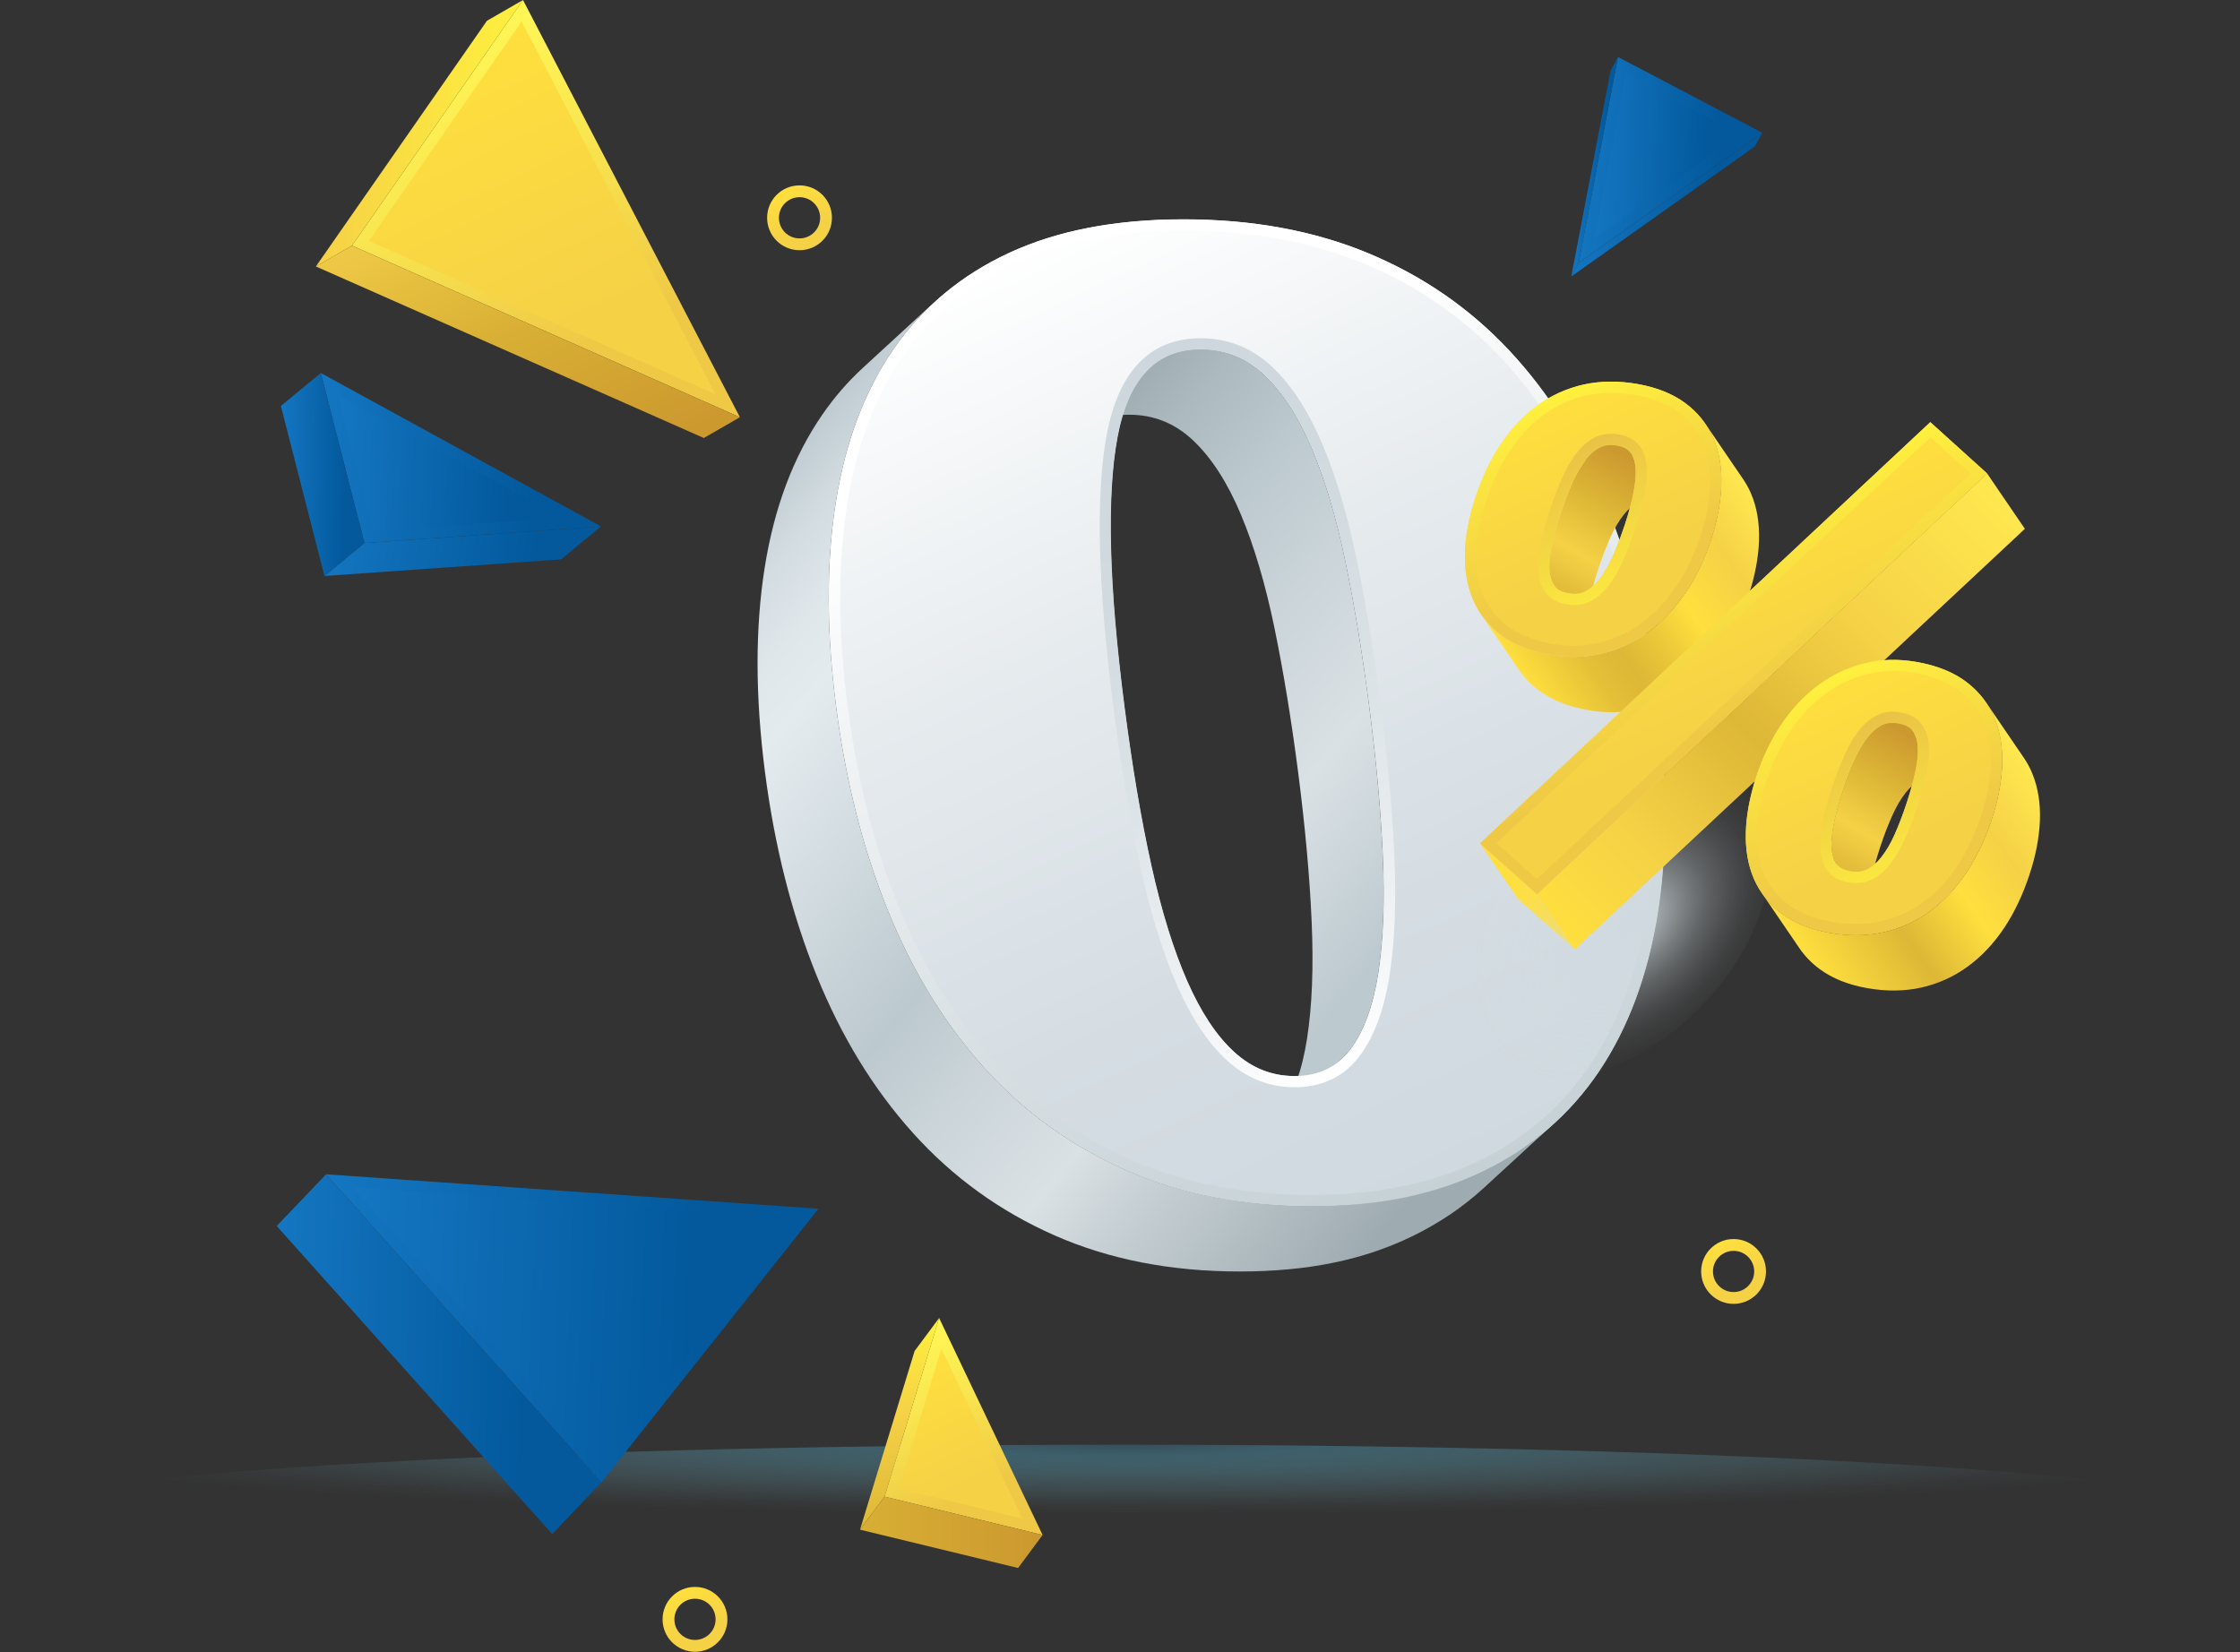 <svg width="385" height="284" viewBox="0 0 385 284" fill="none" xmlns="http://www.w3.org/2000/svg">
<rect x="0" y="0" width="385" height="284" fill="#333333" stroke="none"/>
<path style="mix-blend-mode:multiply" opacity="0.6" d="M192.598 272.402C298.857 272.402 384.997 267.016 384.997 260.371C384.997 253.726 298.857 248.34 192.598 248.34C86.339 248.34 0.199 253.726 0.199 260.371C0.199 267.016 86.339 272.402 192.598 272.402Z" fill="url(#paint0_radial_3609_31019)"/>
<path style="mix-blend-mode:multiply" opacity="0.5" d="M92.754 269.693C121.296 269.693 144.434 267.065 144.434 263.823C144.434 260.581 121.296 257.953 92.754 257.953C64.212 257.953 41.074 260.581 41.074 263.823C41.074 267.065 64.212 269.693 92.754 269.693Z" fill="url(#paint1_radial_3609_31019)"/>
<path style="mix-blend-mode:multiply" opacity="0.4" d="M175.719 282.107C204.261 282.107 227.398 279.479 227.398 276.237C227.398 272.995 204.261 270.367 175.719 270.367C147.177 270.367 124.039 272.995 124.039 276.237C124.039 279.479 147.177 282.107 175.719 282.107Z" fill="url(#paint2_radial_3609_31019)"/>
<path d="M237.667 147.174C237.329 139.409 236.55 130.837 235.338 121.446C234.18 112.462 232.826 104.195 231.269 96.666C229.719 89.137 227.796 82.651 225.507 77.207C223.226 71.764 220.511 67.546 217.376 64.546C214.241 61.554 210.551 60.051 206.306 60.051C202.806 60.051 199.915 61.1 197.626 63.206L185.398 74.445C187.687 72.339 190.585 71.29 194.078 71.29C198.33 71.29 202.02 72.786 205.148 75.786C208.283 78.778 210.991 82.996 213.28 88.447C215.561 93.883 217.484 100.376 219.041 107.905C220.592 115.434 221.946 123.701 223.11 132.685C224.322 142.069 225.101 150.641 225.44 158.413C225.785 166.186 225.521 172.862 224.661 178.461C223.794 184.06 222.217 188.414 219.915 191.535C219.441 192.178 218.926 192.754 218.371 193.262L230.599 182.022C231.154 181.515 231.668 180.939 232.142 180.296C234.444 177.181 236.029 172.821 236.889 167.222C237.748 161.623 238.012 154.947 237.667 147.174Z" fill="url(#paint3_linear_3609_31019)"/>
<path d="M254.912 201.293C246.618 205.315 236.747 207.326 225.305 207.326C213.862 207.326 202.86 205.261 193.476 201.117C184.086 196.974 175.981 191.124 169.17 183.548C162.352 175.978 156.821 166.933 152.562 156.405C148.303 145.87 145.351 134.224 143.706 121.448C142.027 108.435 142.013 96.749 143.652 86.377C145.284 76.004 148.601 67.216 153.591 59.999C155.636 57.033 157.958 54.359 160.558 51.969L148.33 63.208C145.73 65.598 143.408 68.272 141.363 71.238C136.373 78.448 133.063 87.243 131.424 97.616C129.786 107.988 129.799 119.674 131.478 132.687C133.124 145.463 136.082 157.109 140.334 167.644C144.593 178.172 150.124 187.217 156.942 194.787C163.754 202.356 171.858 208.213 181.249 212.357C190.639 216.5 201.242 218.565 213.077 218.565C224.912 218.565 234.391 216.554 242.685 212.533C247.309 210.292 251.419 207.516 255.021 204.212L267.248 192.972C263.653 196.276 259.543 199.052 254.912 201.293Z" fill="url(#paint4_linear_3609_31019)"/>
<path d="M275.979 86.674C280.252 97.005 283.217 108.597 284.869 121.447C286.569 134.616 286.575 146.485 284.883 157.054C283.197 167.622 279.845 176.627 274.862 184.082C269.866 191.529 263.224 197.271 254.923 201.292C246.629 205.314 236.758 207.325 225.315 207.325C213.873 207.325 202.871 205.26 193.487 201.116C184.096 196.973 175.992 191.123 169.181 183.547C162.363 175.977 156.831 166.932 152.573 156.404C148.314 145.869 145.362 134.223 143.717 121.447C142.038 108.434 142.024 96.748 143.662 86.376C145.294 76.003 148.612 67.215 153.602 59.998C158.585 52.78 165.22 47.262 173.5 43.43C181.787 39.611 191.767 37.695 203.446 37.695C215.126 37.695 225.871 39.645 235.227 43.552C244.584 47.452 252.648 53.037 259.425 60.289C266.196 67.54 271.721 76.335 275.993 86.667L275.979 86.674ZM237.678 147.175C237.34 139.409 236.561 130.838 235.349 121.447C234.192 112.463 232.837 104.196 231.28 96.667C229.73 89.138 227.807 82.652 225.519 77.208C223.237 71.765 220.522 67.547 217.387 64.547C214.252 61.548 210.562 60.052 206.317 60.052C198.653 60.052 193.893 65.096 192.025 75.191C190.156 85.286 190.555 100.695 193.23 121.44C194.564 131.772 196.107 140.879 197.854 148.76C199.608 156.647 201.659 163.276 204.015 168.638C206.365 173.993 209.053 178.056 212.086 180.818C215.105 183.581 218.552 184.962 222.424 184.962C226.602 184.962 229.831 183.404 232.147 180.29C234.449 177.176 236.033 172.815 236.893 167.216C237.753 161.617 238.017 154.941 237.672 147.168" fill="url(#paint5_linear_3609_31019)"/>
<path d="M237.297 121.209C236.133 112.191 234.758 103.809 233.208 96.287C231.637 88.677 229.66 82.008 227.338 76.476C224.968 70.823 222.084 66.348 218.766 63.172C215.279 59.834 211.109 58.148 206.369 58.148C197.689 58.148 192.246 63.768 190.194 74.858C188.299 85.109 188.698 100.871 191.386 121.704C192.72 132.042 194.284 141.291 196.044 149.192C197.818 157.175 199.93 163.979 202.327 169.429C204.778 175.015 207.649 179.328 210.858 182.253C214.23 185.333 218.143 186.897 222.49 186.897C227.284 186.897 231.075 185.063 233.749 181.447C236.227 178.096 237.94 173.41 238.854 167.527C239.735 161.806 239.999 154.934 239.647 147.1C239.308 139.341 238.516 130.634 237.304 121.216L237.297 121.209ZM236.945 167.229C236.078 172.828 234.501 177.182 232.199 180.303C229.89 183.417 226.654 184.975 222.476 184.975C218.604 184.975 215.164 183.593 212.138 180.831C209.111 178.069 206.423 174.006 204.067 168.651C201.711 163.288 199.66 156.66 197.906 148.772C196.152 140.891 194.616 131.785 193.282 121.453C190.607 100.715 190.208 85.298 192.077 75.204C193.945 65.109 198.705 60.065 206.369 60.065C210.621 60.065 214.311 61.561 217.439 64.56C220.574 67.553 223.282 71.771 225.571 77.221C227.852 82.658 229.775 89.151 231.332 96.68C232.883 104.209 234.237 112.475 235.401 121.46C236.613 130.844 237.392 139.415 237.73 147.188C238.076 154.961 237.812 161.636 236.952 167.236L236.945 167.229Z" fill="url(#paint6_linear_3609_31019)"/>
<path d="M284.918 121.46C283.259 108.603 280.294 97.011 276.028 86.686C271.756 76.354 266.231 67.566 259.461 60.308C252.683 53.057 244.62 47.471 235.263 43.571C225.906 39.665 215.317 37.715 203.482 37.715C191.647 37.715 181.823 39.624 173.535 43.45C165.255 47.275 158.62 52.793 153.637 60.017C148.647 67.228 145.336 76.023 143.698 86.395C142.059 96.768 142.073 108.454 143.752 121.467C145.397 134.243 148.356 145.888 152.608 156.423C156.866 166.951 162.398 175.997 169.216 183.566C176.027 191.136 184.131 196.992 193.522 201.136C202.913 205.279 213.516 207.344 225.351 207.344C237.185 207.344 246.664 205.334 254.958 201.312C263.259 197.29 269.894 191.549 274.898 184.101C279.887 176.647 283.232 167.642 284.918 157.073C286.611 146.504 286.604 134.635 284.904 121.467L284.918 121.46ZM283.036 156.762C281.404 166.985 278.134 175.821 273.313 183.025C268.526 190.161 262.074 195.726 254.132 199.572C246.136 203.445 236.461 205.415 225.364 205.415C214.267 205.415 203.4 203.377 194.308 199.369C185.208 195.354 177.253 189.606 170.651 182.273C164.016 174.907 158.545 165.963 154.395 155.692C150.218 145.353 147.279 133.755 145.661 121.209C144.016 108.447 143.996 96.835 145.6 86.686C147.184 76.652 150.421 68.04 155.221 61.1C159.981 54.201 166.42 48.846 174.348 45.19C182.344 41.506 192.148 39.631 203.488 39.631C214.829 39.631 225.459 41.554 234.525 45.339C243.577 49.11 251.498 54.587 258.059 61.615C264.647 68.67 270.097 77.35 274.254 87.418C278.439 97.546 281.39 109.077 283.015 121.704C284.681 134.635 284.688 146.436 283.036 156.762Z" fill="url(#paint7_linear_3609_31019)"/>
<path d="M264.176 153.706L254.379 144.965L260.872 154.477L270.669 163.225L264.176 153.706Z" fill="#FFDF3E"/>
<path style="mix-blend-mode:multiply" d="M291.987 173.436C304.822 160.602 308.097 143.068 299.303 134.274C290.509 125.48 272.975 128.755 260.141 141.59C247.307 154.424 244.031 171.957 252.826 180.751C261.62 189.546 279.153 186.27 291.987 173.436Z" fill="url(#paint8_radial_3609_31019)"/>
<path d="M269.469 101.953C269.536 101.967 269.604 101.98 269.679 101.994C269.611 101.98 269.536 101.967 269.469 101.953Z" fill="#A6A6A6"/>
<path d="M267.281 100.828C267.728 101.377 268.453 101.742 269.469 101.946C268.446 101.736 267.735 101.37 267.281 100.828Z" fill="#A6A6A6"/>
<path d="M280.374 77.959C279.866 77.214 279.101 76.774 278.017 76.584C276.853 76.381 275.898 76.462 275.093 76.855C274.185 77.295 273.373 77.972 272.614 78.927C271.768 79.983 270.983 81.31 270.292 82.854C269.561 84.499 268.857 86.327 268.207 88.297C267.564 90.261 267.049 92.123 266.683 93.836C266.338 95.447 266.21 96.882 266.311 98.108C266.392 99.11 266.65 99.929 267.103 100.593L273.596 110.112C273.569 110.071 273.542 110.017 273.515 109.977L273.772 110.356C274.253 110.938 275.032 111.317 276.162 111.513L272.777 106.551C272.797 105.582 272.926 104.519 273.176 103.362C273.542 101.656 274.057 99.794 274.7 97.823C275.35 95.853 276.047 94.025 276.785 92.38C277.476 90.829 278.261 89.509 279.107 88.453C279.866 87.498 280.678 86.821 281.585 86.381C282.391 85.989 283.346 85.907 284.51 86.11C285.587 86.3 286.359 86.74 286.867 87.485L280.374 77.965V77.959Z" fill="url(#paint9_linear_3609_31019)"/>
<path d="M300.934 84.783C300.568 83.937 300.128 83.138 299.614 82.387L293.121 72.867C293.635 73.619 294.075 74.418 294.441 75.264C295.463 77.613 295.93 80.342 295.836 83.362C295.748 86.307 295.145 89.502 294.041 92.854C292.938 96.212 291.475 99.252 289.688 101.886C287.867 104.567 285.741 106.815 283.378 108.568C280.974 110.342 278.313 111.608 275.456 112.312C272.613 113.017 269.6 113.098 266.506 112.556C262.992 111.933 260.094 110.776 257.907 109.096C256.566 108.067 255.436 106.889 254.535 105.569L261.028 115.088C261.929 116.409 263.053 117.587 264.4 118.616C266.587 120.295 269.485 121.459 272.998 122.076C276.093 122.624 279.106 122.543 281.949 121.832C284.806 121.128 287.467 119.862 289.871 118.088C292.234 116.341 294.36 114.093 296.181 111.405C297.968 108.771 299.438 105.731 300.534 102.373C301.638 99.022 302.241 95.826 302.329 92.881C302.423 89.868 301.956 87.139 300.934 84.783Z" fill="url(#paint10_linear_3609_31019)"/>
<path d="M341.533 81.383L348.026 90.902L270.666 163.225L264.18 153.706L341.533 81.383Z" fill="url(#paint11_linear_3609_31019)"/>
<path d="M328.814 125.755C328.773 125.694 328.726 125.626 328.678 125.565C328.204 124.949 327.412 124.556 326.241 124.346C325.164 124.157 324.264 124.258 323.485 124.651C322.592 125.105 321.766 125.816 321.028 126.757C320.195 127.82 319.416 129.154 318.726 130.711C317.988 132.363 317.297 134.171 316.661 136.093C315.09 140.873 314.494 144.408 314.887 146.608C315.015 147.326 315.232 147.908 315.543 148.368L322.036 157.888C321.718 157.421 321.501 156.838 321.38 156.127C320.987 153.927 321.589 150.386 323.153 145.613C323.783 143.69 324.481 141.875 325.218 140.23C325.916 138.673 326.688 137.339 327.527 136.276C328.265 135.335 329.091 134.624 329.985 134.171C330.764 133.778 331.664 133.676 332.741 133.866C333.912 134.069 334.704 134.468 335.178 135.085C335.225 135.146 335.273 135.206 335.313 135.274L328.82 125.755H328.814Z" fill="url(#paint12_linear_3609_31019)"/>
<path d="M294.442 75.264C293.4 72.874 291.781 70.856 289.608 69.258C287.455 67.674 284.72 66.591 281.483 66.015C278.186 65.433 275.051 65.467 272.16 66.11C269.249 66.766 266.548 67.999 264.144 69.759C261.781 71.499 259.669 73.747 257.888 76.448C256.141 79.082 254.686 82.156 253.562 85.589C252.512 88.784 251.916 91.872 251.801 94.77C251.679 97.742 252.113 100.464 253.094 102.867C254.09 105.311 255.708 107.403 257.908 109.089C260.095 110.768 262.993 111.933 266.507 112.549C269.601 113.097 272.614 113.016 275.458 112.305C278.315 111.601 280.976 110.335 283.379 108.561C285.742 106.814 287.868 104.567 289.689 101.879C291.477 99.245 292.946 96.205 294.043 92.847C295.146 89.495 295.749 86.3 295.837 83.354C295.932 80.341 295.465 77.613 294.442 75.257V75.264ZM279.249 90.247C278.619 92.163 277.922 93.977 277.191 95.623C276.494 97.187 275.715 98.514 274.882 99.583C274.144 100.525 273.318 101.235 272.424 101.689C271.646 102.089 270.745 102.183 269.669 101.994C269.594 101.98 269.527 101.967 269.459 101.953C269.439 101.953 269.412 101.946 269.391 101.94C269.344 101.933 269.303 101.919 269.256 101.912C269.229 101.912 269.202 101.899 269.181 101.892C269.141 101.885 269.1 101.872 269.066 101.865C269.039 101.858 269.012 101.852 268.985 101.845C268.951 101.838 268.917 101.824 268.883 101.818C268.856 101.811 268.829 101.804 268.802 101.791C268.768 101.777 268.734 101.77 268.701 101.757C268.674 101.75 268.653 101.736 268.626 101.73C268.592 101.716 268.565 101.709 268.531 101.696C268.504 101.689 268.484 101.676 268.457 101.669C268.43 101.655 268.396 101.642 268.369 101.635C268.342 101.621 268.321 101.615 268.301 101.601C268.274 101.588 268.247 101.574 268.22 101.56C268.2 101.547 268.173 101.54 268.152 101.527C268.125 101.513 268.098 101.499 268.071 101.486C268.051 101.472 268.03 101.459 268.003 101.452C267.976 101.439 267.956 101.425 267.929 101.411C267.908 101.398 267.888 101.384 267.868 101.371C267.841 101.357 267.82 101.337 267.8 101.323C267.78 101.31 267.76 101.296 267.746 101.283C267.726 101.269 267.699 101.249 267.678 101.235C267.658 101.222 267.644 101.208 267.624 101.195C267.604 101.181 267.583 101.161 267.563 101.141C267.543 101.127 267.529 101.107 267.509 101.093C267.489 101.073 267.468 101.059 267.455 101.039C267.441 101.026 267.421 101.005 267.407 100.992C267.387 100.971 267.374 100.951 267.353 100.938C267.34 100.924 267.326 100.904 267.286 100.856C267.272 100.836 267.252 100.816 267.238 100.802C266.703 100.105 266.399 99.231 266.311 98.135C266.216 96.909 266.338 95.474 266.683 93.862C267.049 92.156 267.563 90.294 268.206 88.324C268.856 86.354 269.554 84.526 270.292 82.88C270.982 81.33 271.768 80.01 272.614 78.954C273.372 77.999 274.185 77.322 275.092 76.882C275.898 76.489 276.852 76.408 278.017 76.611C279.771 76.922 280.698 77.884 281.03 79.746C281.416 81.953 280.82 85.494 279.249 90.267V90.247Z" fill="url(#paint13_linear_3609_31019)"/>
<path d="M331.77 72.566L254.383 144.971L264.18 153.712L341.533 81.388L331.77 72.566Z" fill="url(#paint14_linear_3609_31019)"/>
<path d="M342.816 123.47C341.821 121.026 340.203 118.934 338.002 117.248C335.815 115.569 332.917 114.404 329.404 113.788C326.309 113.24 323.296 113.321 320.453 114.032C317.596 114.743 314.935 116.002 312.531 117.776C310.168 119.523 308.042 121.77 306.221 124.458C304.434 127.092 302.964 130.132 301.861 133.497C300.764 136.842 300.161 140.037 300.067 142.989C299.972 146.002 300.439 148.731 301.461 151.087C302.504 153.47 304.122 155.488 306.296 157.086C308.449 158.67 311.177 159.76 314.42 160.329C317.718 160.911 320.859 160.877 323.743 160.227C326.655 159.57 329.356 158.345 331.76 156.578C334.129 154.838 336.235 152.583 338.022 149.889C339.769 147.248 341.218 144.174 342.342 140.742C343.392 137.546 343.987 134.458 344.102 131.561C344.224 128.595 343.791 125.867 342.809 123.463L342.816 123.47ZM329.227 132.509C328.862 134.215 328.354 136.077 327.704 138.047C327.061 140.01 326.357 141.838 325.626 143.484C324.935 145.034 324.15 146.354 323.303 147.411C322.545 148.365 321.732 149.042 320.825 149.482C320.02 149.875 319.065 149.956 317.9 149.753C316.147 149.442 315.219 148.48 314.887 146.618C314.495 144.418 315.097 140.877 316.661 136.104C317.291 134.181 317.988 132.366 318.726 130.721C319.424 129.164 320.196 127.83 321.028 126.767C321.766 125.826 322.592 125.115 323.486 124.661C324.265 124.269 325.165 124.167 326.242 124.357C327.413 124.56 328.205 124.959 328.679 125.575C329.214 126.273 329.519 127.146 329.6 128.243C329.695 129.469 329.573 130.904 329.227 132.522V132.509Z" fill="url(#paint15_linear_3609_31019)"/>
<path d="M349.312 132.991C348.927 132.037 348.446 131.136 347.87 130.297L341.377 120.777C341.953 121.624 342.434 122.517 342.819 123.472C343.794 125.876 344.228 128.604 344.113 131.57C343.998 134.467 343.402 137.555 342.352 140.75C341.228 144.176 339.773 147.257 338.033 149.898C336.245 152.592 334.14 154.84 331.77 156.587C329.366 158.354 326.665 159.579 323.754 160.236C320.869 160.886 317.735 160.92 314.431 160.338C311.194 159.769 308.459 158.672 306.306 157.095C304.898 156.059 303.726 154.847 302.785 153.479L309.278 162.999C310.212 164.373 311.391 165.585 312.799 166.614C314.952 168.198 317.68 169.288 320.923 169.857C324.221 170.439 327.362 170.406 330.247 169.756C333.158 169.099 335.859 167.873 338.263 166.106C340.633 164.366 342.738 162.112 344.526 159.417C346.272 156.776 347.721 153.703 348.845 150.27C349.895 147.074 350.49 143.987 350.606 141.089C350.727 138.124 350.294 135.395 349.312 132.991Z" fill="url(#paint16_linear_3609_31019)"/>
<path d="M278.346 74.694C277.832 74.606 277.331 74.559 276.864 74.559C275.909 74.559 275.029 74.748 274.25 75.127C273.079 75.696 272.05 76.542 271.109 77.727C270.161 78.912 269.294 80.374 268.536 82.074C267.771 83.787 267.046 85.683 266.383 87.7C265.719 89.718 265.191 91.647 264.805 93.435C264.419 95.222 264.284 96.847 264.399 98.262C264.514 99.745 264.947 100.957 265.719 101.952L265.861 102.128L266.038 102.325C266.038 102.325 266.173 102.46 266.214 102.494L266.396 102.656L266.715 102.9L266.924 103.036L267.148 103.164L267.365 103.279L267.581 103.381L267.825 103.482L268.089 103.577L268.312 103.652L268.529 103.713L268.807 103.78L269.064 103.834L269.321 103.882C269.788 103.963 270.242 104.004 270.662 104.004C271.616 104.004 272.497 103.801 273.289 103.394C274.419 102.826 275.462 101.939 276.383 100.767C277.317 99.569 278.177 98.1 278.935 96.407C279.7 94.694 280.418 92.826 281.068 90.849C282.761 85.696 283.363 81.952 282.917 79.393C282.443 76.725 280.906 75.148 278.346 74.701V74.694ZM279.247 90.246C278.617 92.162 277.92 93.977 277.189 95.622C276.491 97.186 275.713 98.513 274.88 99.583C274.142 100.524 273.316 101.235 272.422 101.688C271.644 102.088 270.743 102.182 269.667 101.993C269.592 101.979 269.524 101.966 269.457 101.952C269.436 101.952 269.409 101.946 269.389 101.939C269.342 101.932 269.301 101.918 269.254 101.912C269.226 101.912 269.199 101.898 269.179 101.891C269.138 101.885 269.098 101.871 269.064 101.864C269.037 101.857 269.01 101.851 268.983 101.844C268.949 101.837 268.915 101.824 268.881 101.817C268.854 101.81 268.827 101.803 268.8 101.79C268.766 101.776 268.732 101.769 268.698 101.756C268.671 101.749 268.651 101.736 268.624 101.729C268.59 101.715 268.563 101.709 268.529 101.695C268.502 101.688 268.482 101.675 268.455 101.668C268.428 101.654 268.394 101.641 268.367 101.634C268.34 101.621 268.319 101.614 268.299 101.6C268.272 101.587 268.245 101.573 268.218 101.56C268.197 101.546 268.17 101.539 268.15 101.526C268.123 101.512 268.096 101.499 268.069 101.485C268.048 101.472 268.028 101.458 268.001 101.451C267.974 101.438 267.954 101.424 267.926 101.411C267.906 101.397 267.886 101.384 267.866 101.37C267.838 101.356 267.818 101.336 267.798 101.323C267.778 101.309 267.757 101.296 267.744 101.282C267.723 101.268 267.696 101.248 267.676 101.235C267.656 101.221 267.642 101.208 267.622 101.194C267.602 101.18 267.581 101.16 267.561 101.14C267.541 101.126 267.527 101.106 267.507 101.092C267.486 101.072 267.466 101.059 267.453 101.038C267.439 101.025 267.419 101.004 267.405 100.991C267.385 100.971 267.371 100.95 267.351 100.937C267.337 100.923 267.324 100.903 267.283 100.855C267.27 100.835 267.249 100.815 267.236 100.801C266.701 100.104 266.396 99.231 266.308 98.134C266.214 96.908 266.335 95.473 266.681 93.862C267.046 92.155 267.561 90.293 268.204 88.323C268.854 86.353 269.551 84.525 270.289 82.88C270.98 81.329 271.765 80.009 272.612 78.953C273.37 77.998 274.182 77.321 275.09 76.881C275.895 76.488 276.85 76.407 278.015 76.61C279.768 76.921 280.696 77.883 281.028 79.745C281.413 81.952 280.818 85.493 279.247 90.266V90.246Z" fill="url(#paint17_linear_3609_31019)"/>
<path d="M294.442 75.264C293.4 72.874 291.781 70.856 289.608 69.258C287.455 67.674 284.72 66.591 281.483 66.015C278.186 65.433 275.051 65.467 272.16 66.11C269.249 66.766 266.548 67.999 264.144 69.759C261.781 71.499 259.669 73.747 257.888 76.448C256.141 79.082 254.686 82.156 253.562 85.589C252.512 88.784 251.916 91.872 251.801 94.77C251.679 97.742 252.113 100.464 253.094 102.867C254.09 105.311 255.708 107.403 257.908 109.089C260.095 110.768 262.993 111.933 266.507 112.549C269.601 113.097 272.614 113.016 275.458 112.305C278.315 111.601 280.976 110.335 283.379 108.561C285.742 106.814 287.868 104.567 289.689 101.879C291.477 99.245 292.946 96.205 294.043 92.847C295.146 89.495 295.749 86.3 295.837 83.354C295.932 80.341 295.465 77.613 294.442 75.257V75.264ZM293.921 83.3C293.84 86.056 293.271 89.069 292.222 92.258C291.172 95.453 289.784 98.331 288.098 100.816C286.392 103.321 284.422 105.413 282.235 107.031C280.028 108.663 277.59 109.814 274.997 110.457C273.548 110.816 272.032 110.999 270.495 110.999C269.303 110.999 268.071 110.89 266.839 110.674C263.623 110.105 261.009 109.062 259.08 107.579C257.15 106.103 255.735 104.282 254.875 102.156C254.002 100.003 253.616 97.552 253.724 94.864C253.832 92.156 254.394 89.245 255.39 86.205C256.466 82.921 257.847 80.003 259.493 77.532C261.145 75.027 263.095 72.934 265.288 71.33C267.475 69.725 269.933 68.601 272.594 68.005C273.961 67.701 275.417 67.545 276.913 67.545C278.281 67.545 279.71 67.674 281.158 67.931C284.104 68.452 286.568 69.427 288.477 70.829C290.366 72.217 291.781 73.977 292.682 76.056C293.589 78.148 294.009 80.592 293.921 83.327V83.3Z" fill="url(#paint18_linear_3609_31019)"/>
<path d="M331.77 72.566L254.383 144.971L264.18 153.718L341.533 81.388L331.77 72.566ZM264.146 151.112L257.226 144.93L331.791 75.166L338.697 81.402L264.146 151.105V151.112Z" fill="url(#paint19_linear_3609_31019)"/>
<path d="M342.816 123.47C341.821 121.026 340.203 118.934 338.002 117.248C335.815 115.569 332.917 114.404 329.404 113.788C326.309 113.24 323.296 113.321 320.453 114.032C317.596 114.743 314.935 116.002 312.531 117.776C310.168 119.523 308.042 121.77 306.221 124.458C304.434 127.092 302.964 130.132 301.861 133.497C300.764 136.842 300.161 140.037 300.067 142.989C299.972 146.002 300.439 148.731 301.461 151.087C302.504 153.47 304.122 155.488 306.296 157.086C308.449 158.67 311.177 159.76 314.42 160.329C317.718 160.911 320.859 160.877 323.743 160.227C326.655 159.57 329.356 158.345 331.76 156.578C334.129 154.838 336.235 152.583 338.022 149.889C339.769 147.248 341.218 144.174 342.342 140.742C343.392 137.546 343.987 134.458 344.102 131.561C344.224 128.595 343.791 125.867 342.809 123.463L342.816 123.47ZM342.186 131.486C342.078 134.194 341.516 137.106 340.521 140.146C339.444 143.416 338.07 146.341 336.418 148.832C334.759 151.331 332.809 153.416 330.615 155.034C328.429 156.639 325.971 157.756 323.317 158.352C321.936 158.663 320.473 158.819 318.97 158.819C317.609 158.819 316.187 158.69 314.745 158.44C311.807 157.918 309.342 156.943 307.426 155.535C305.537 154.147 304.122 152.394 303.215 150.315C302.308 148.223 301.888 145.772 301.976 143.05C302.064 140.274 302.633 137.261 303.675 134.093C304.725 130.897 306.113 128.013 307.799 125.535C309.505 123.03 311.475 120.938 313.662 119.319C315.856 117.695 318.293 116.544 320.906 115.894C322.355 115.535 323.865 115.352 325.409 115.352C326.601 115.352 327.833 115.46 329.065 115.677C332.281 116.246 334.894 117.288 336.824 118.771C338.754 120.247 340.169 122.068 341.029 124.194C341.902 126.341 342.288 128.798 342.18 131.486H342.186Z" fill="url(#paint20_linear_3609_31019)"/>
<path d="M330.201 124.387C329.423 123.379 328.238 122.749 326.579 122.458C326.119 122.377 325.672 122.336 325.245 122.336C324.297 122.336 323.41 122.539 322.618 122.945C321.474 123.528 320.431 124.414 319.517 125.579C318.576 126.777 317.723 128.247 316.972 129.939C316.207 131.659 315.489 133.528 314.839 135.505C313.146 140.657 312.544 144.408 312.997 146.954C313.471 149.615 315.008 151.192 317.567 151.646C318.082 151.734 318.583 151.781 319.05 151.781C320.005 151.781 320.885 151.592 321.664 151.212C322.835 150.644 323.864 149.797 324.805 148.612C325.753 147.428 326.62 145.965 327.378 144.266C328.143 142.553 328.868 140.657 329.531 138.646C330.195 136.629 330.723 134.699 331.109 132.912C331.495 131.117 331.63 129.492 331.522 128.077C331.407 126.595 330.973 125.389 330.201 124.387ZM329.233 132.505C328.868 134.211 328.36 136.073 327.71 138.044C327.067 140.007 326.362 141.835 325.631 143.48C324.941 145.031 324.155 146.351 323.309 147.407C322.551 148.362 321.738 149.039 320.831 149.479C320.025 149.872 319.071 149.953 317.906 149.75C316.152 149.438 315.225 148.477 314.893 146.615C314.5 144.415 315.103 140.874 316.667 136.1C317.297 134.178 317.994 132.363 318.732 130.718C319.429 129.161 320.201 127.827 321.034 126.764C321.772 125.823 322.598 125.112 323.492 124.658C324.27 124.266 325.171 124.164 326.247 124.354C327.419 124.557 328.211 124.956 328.685 125.572C329.22 126.27 329.524 127.143 329.606 128.24C329.7 129.465 329.578 130.901 329.233 132.519V132.505Z" fill="url(#paint21_linear_3609_31019)"/>
<path d="M89.89 0L127.169 71.721L60.492 42.228L89.89 0Z" fill="url(#paint22_linear_3609_31019)"/>
<path d="M63.395 41.414L89.651 3.695L122.942 67.752L63.395 41.414Z" fill="url(#paint23_linear_3609_31019)"/>
<path d="M127.171 71.723L120.969 75.291L54.293 45.805L60.495 42.23L127.171 71.723Z" fill="url(#paint24_linear_3609_31019)"/>
<path d="M60.495 42.228L54.293 45.803L83.698 3.568L89.893 0L60.495 42.228Z" fill="url(#paint25_linear_3609_31019)"/>
<path d="M302.887 22.822L271.336 45.179L278.086 9.789L302.887 22.822Z" fill="url(#paint26_linear_3609_31019)"/>
<path d="M279.486 12.691L299.222 23.064L274.117 40.857L279.486 12.691Z" fill="url(#paint27_linear_3609_31019)"/>
<path d="M302.89 22.824L301.617 25.174L270.066 47.53L271.339 45.181L302.89 22.824Z" fill="url(#paint28_linear_3609_31019)"/>
<path d="M271.339 45.179L270.066 47.528L276.817 12.145L278.09 9.789L271.339 45.179Z" fill="url(#paint29_linear_3609_31019)"/>
<path d="M55.141 64.117L103.293 90.482L62.629 93.339L55.141 64.117Z" fill="url(#paint30_linear_3609_31019)"/>
<path d="M58.102 67.922L96.64 89.026L64.094 91.314L58.102 67.922Z" fill="url(#paint31_linear_3609_31019)"/>
<path d="M103.295 90.488L96.43 96.155L55.766 99.012L62.631 93.346L103.295 90.488Z" fill="url(#paint32_linear_3609_31019)"/>
<path d="M62.631 93.339L55.766 99.006L48.277 69.784L55.143 64.117L62.631 93.339Z" fill="url(#paint33_linear_3609_31019)"/>
<path d="M56.039 201.859L140.671 207.784L103.379 254.812L56.039 201.859Z" fill="url(#paint34_linear_3609_31019)"/>
<path d="M60.617 204.098L136.908 209.446L103.292 251.83L60.617 204.098Z" fill="url(#paint35_linear_3609_31019)"/>
<path d="M103.379 254.812L94.909 263.708L47.562 210.749L56.039 201.859L103.379 254.812Z" fill="url(#paint36_linear_3609_31019)"/>
<path d="M152.027 257.274L161.411 226.562L179.198 263.862L152.027 257.274Z" fill="url(#paint37_linear_3609_31019)"/>
<path d="M154.457 255.886L161.803 231.844L175.723 261.045L154.457 255.886Z" fill="url(#paint38_linear_3609_31019)"/>
<path d="M152.031 257.274L147.812 262.947L157.196 232.236L161.415 226.562L152.031 257.274Z" fill="url(#paint39_linear_3609_31019)"/>
<path d="M179.201 263.861L174.983 269.535L147.812 262.947L152.031 257.273L179.201 263.861Z" fill="url(#paint40_linear_3609_31019)"/>
<path d="M141.976 37.439C141.976 39.958 139.939 41.996 137.42 41.996C134.901 41.996 132.863 39.958 132.863 37.439C132.863 34.921 134.901 32.883 137.42 32.883C139.939 32.883 141.976 34.921 141.976 37.439Z" stroke="url(#paint41_linear_3609_31019)" stroke-width="2.031" stroke-miterlimit="10"/>
<path d="M297.959 223.117C300.475 223.117 302.516 221.077 302.516 218.56C302.516 216.044 300.475 214.004 297.959 214.004C295.442 214.004 293.402 216.044 293.402 218.56C293.402 221.077 295.442 223.117 297.959 223.117Z" stroke="url(#paint42_linear_3609_31019)" stroke-width="2.031" stroke-miterlimit="10"/>
<path d="M124.008 278.361C124.008 280.88 121.97 282.918 119.451 282.918C116.932 282.918 114.895 280.88 114.895 278.361C114.895 275.843 116.932 273.805 119.451 273.805C121.97 273.805 124.008 275.843 124.008 278.361Z" stroke="url(#paint43_linear_3609_31019)" stroke-width="2.031" stroke-miterlimit="10"/>
<defs>
<radialGradient id="paint0_radial_3609_31019" cx="0" cy="0" r="1" gradientUnits="userSpaceOnUse" gradientTransform="translate(193.888 248.345) scale(192.494 11.882)">
<stop stop-color="#366374"/>
<stop offset="0.08" stop-color="#3D7184"/>
<stop offset="0.16" stop-color="#447D91"/>
<stop offset="0.25" stop-color="#4A8699" stop-opacity="0.87"/>
<stop offset="0.5" stop-color="#5E9FB1" stop-opacity="0.5"/>
<stop offset="0.72" stop-color="#6CB1C3" stop-opacity="0.23"/>
<stop offset="0.89" stop-color="#74BCCE" stop-opacity="0.06"/>
<stop offset="1" stop-color="#78C1D2" stop-opacity="0"/>
</radialGradient>
<radialGradient id="paint1_radial_3609_31019" cx="0" cy="0" r="1" gradientUnits="userSpaceOnUse" gradientTransform="translate(92.44 277.583) scale(51.657 5.948)">
<stop stop-color="#366374"/>
<stop offset="0.08" stop-color="#3D7184"/>
<stop offset="0.16" stop-color="#447D91"/>
<stop offset="0.25" stop-color="#4A8699" stop-opacity="0.87"/>
<stop offset="0.5" stop-color="#5E9FB1" stop-opacity="0.5"/>
<stop offset="0.72" stop-color="#6CB1C3" stop-opacity="0.23"/>
<stop offset="0.89" stop-color="#74BCCE" stop-opacity="0.06"/>
<stop offset="1" stop-color="#78C1D2" stop-opacity="0"/>
</radialGradient>
<radialGradient id="paint2_radial_3609_31019" cx="0" cy="0" r="1" gradientUnits="userSpaceOnUse" gradientTransform="translate(175.375 290.163) scale(51.657 5.948)">
<stop stop-color="#366374"/>
<stop offset="0.08" stop-color="#3D7184"/>
<stop offset="0.16" stop-color="#447D91"/>
<stop offset="0.25" stop-color="#4A8699" stop-opacity="0.87"/>
<stop offset="0.5" stop-color="#5E9FB1" stop-opacity="0.5"/>
<stop offset="0.72" stop-color="#6CB1C3" stop-opacity="0.23"/>
<stop offset="0.89" stop-color="#74BCCE" stop-opacity="0.06"/>
<stop offset="1" stop-color="#78C1D2" stop-opacity="0"/>
</radialGradient>
<linearGradient id="paint3_linear_3609_31019" x1="172.02" y1="90.403" x2="251.587" y2="157.168" gradientUnits="userSpaceOnUse">
<stop stop-color="#9EABB1"/>
<stop offset="0.11" stop-color="#ACB9BF"/>
<stop offset="0.27" stop-color="#BCC9CF"/>
<stop offset="0.44" stop-color="#CAD4D9"/>
<stop offset="0.66" stop-color="#DAE1E5"/>
<stop offset="0.94" stop-color="#BCC9CF"/>
</linearGradient>
<linearGradient id="paint4_linear_3609_31019" x1="122.48" y1="93.411" x2="256.463" y2="205.83" gradientUnits="userSpaceOnUse">
<stop stop-color="#BECBD1"/>
<stop offset="0.06" stop-color="#D3DCE1"/>
<stop offset="0.12" stop-color="#DFE7EB"/>
<stop offset="0.17" stop-color="#E4EBEF"/>
<stop offset="0.44" stop-color="#BCC9CF"/>
<stop offset="0.53" stop-color="#CAD4D9"/>
<stop offset="0.66" stop-color="#DAE1E5"/>
<stop offset="0.73" stop-color="#C8D1D5"/>
<stop offset="0.94" stop-color="#9EABB1"/>
</linearGradient>
<linearGradient id="paint5_linear_3609_31019" x1="177.055" y1="41.778" x2="252.066" y2="202.633" gradientUnits="userSpaceOnUse">
<stop stop-color="white"/>
<stop offset="0.37" stop-color="#E6EBEE"/>
<stop offset="0.73" stop-color="#D5DDE3"/>
<stop offset="1" stop-color="#CFD9DF"/>
</linearGradient>
<linearGradient id="paint6_linear_3609_31019" x1="187.852" y1="65.061" x2="241.326" y2="179.741" gradientUnits="userSpaceOnUse">
<stop stop-color="#CDD7DD"/>
<stop offset="0.28" stop-color="#D1DADF"/>
<stop offset="0.57" stop-color="#DDE4E8"/>
<stop offset="0.86" stop-color="#F2F4F6"/>
<stop offset="1" stop-color="white"/>
</linearGradient>
<linearGradient id="paint7_linear_3609_31019" x1="177.104" y1="41.784" x2="252.115" y2="202.639" gradientUnits="userSpaceOnUse">
<stop offset="0.18" stop-color="white"/>
<stop offset="0.7" stop-color="#D7DFE2"/>
<stop offset="1" stop-color="#C6D1D6"/>
</linearGradient>
<radialGradient id="paint8_radial_3609_31019" cx="0" cy="0" r="1" gradientUnits="userSpaceOnUse" gradientTransform="translate(280.308 158.422) rotate(-45) scale(32.915 22.476)">
<stop stop-color="#CFD9DF"/>
<stop offset="0.06" stop-color="#CFD9DF" stop-opacity="0.88"/>
<stop offset="0.19" stop-color="#CFD9DF" stop-opacity="0.65"/>
<stop offset="0.33" stop-color="#CFD9DF" stop-opacity="0.45"/>
<stop offset="0.46" stop-color="#CFD9DF" stop-opacity="0.29"/>
<stop offset="0.6" stop-color="#CFD9DF" stop-opacity="0.16"/>
<stop offset="0.73" stop-color="#CFD9DF" stop-opacity="0.07"/>
<stop offset="0.87" stop-color="#CFD9DF" stop-opacity="0.02"/>
<stop offset="1" stop-color="#CFD9DF" stop-opacity="0"/>
</radialGradient>
<linearGradient id="paint9_linear_3609_31019" x1="267.53" y1="106.93" x2="283.434" y2="79.387" gradientUnits="userSpaceOnUse">
<stop offset="0.04" stop-color="#DDB736"/>
<stop offset="0.2" stop-color="#E5BF3B"/>
<stop offset="0.38" stop-color="#F5D146"/>
<stop offset="0.66" stop-color="#DDB736"/>
<stop offset="0.96" stop-color="#CC992F"/>
</linearGradient>
<linearGradient id="paint10_linear_3609_31019" x1="261.847" y1="116.246" x2="303.209" y2="87.282" gradientUnits="userSpaceOnUse">
<stop stop-color="#FFDF3E"/>
<stop offset="0.04" stop-color="#F9D83C"/>
<stop offset="0.21" stop-color="#E4BF37"/>
<stop offset="0.32" stop-color="#DDB736"/>
<stop offset="0.45" stop-color="#EBC839"/>
<stop offset="0.59" stop-color="#FFDF3E"/>
<stop offset="0.8" stop-color="#F5D146"/>
<stop offset="1" stop-color="#FFE84F"/>
</linearGradient>
<linearGradient id="paint11_linear_3609_31019" x1="267.924" y1="160.483" x2="344.275" y2="84.125" gradientUnits="userSpaceOnUse">
<stop stop-color="#FFDF3E"/>
<stop offset="0.2" stop-color="#F5D146"/>
<stop offset="0.44" stop-color="#DDB736"/>
<stop offset="0.68" stop-color="#F5D146"/>
<stop offset="1" stop-color="#FFE84F"/>
</linearGradient>
<linearGradient id="paint12_linear_3609_31019" x1="314.927" y1="153.798" x2="330.682" y2="126.513" gradientUnits="userSpaceOnUse">
<stop offset="0.04" stop-color="#DDB736"/>
<stop offset="0.2" stop-color="#E5BF3B"/>
<stop offset="0.38" stop-color="#F5D146"/>
<stop offset="0.66" stop-color="#DDB736"/>
<stop offset="0.96" stop-color="#CC992F"/>
</linearGradient>
<linearGradient id="paint13_linear_3609_31019" x1="264.476" y1="69.15" x2="283.142" y2="109.184" gradientUnits="userSpaceOnUse">
<stop stop-color="#FFDF3E"/>
<stop offset="0.71" stop-color="#F5D146"/>
</linearGradient>
<linearGradient id="paint14_linear_3609_31019" x1="288.439" y1="92.77" x2="307.45" y2="133.535" gradientUnits="userSpaceOnUse">
<stop stop-color="#FFDF3E"/>
<stop offset="0.71" stop-color="#F5D146"/>
</linearGradient>
<linearGradient id="paint15_linear_3609_31019" x1="312.768" y1="117.16" x2="331.435" y2="157.194" gradientUnits="userSpaceOnUse">
<stop stop-color="#FFDF3E"/>
<stop offset="0.71" stop-color="#F5D146"/>
</linearGradient>
<linearGradient id="paint16_linear_3609_31019" x1="310.138" y1="164.217" x2="351.506" y2="135.253" gradientUnits="userSpaceOnUse">
<stop stop-color="#FFDF3E"/>
<stop offset="0.32" stop-color="#DDB736"/>
<stop offset="0.56" stop-color="#FFDF3E"/>
<stop offset="0.76" stop-color="#F5D146"/>
<stop offset="1" stop-color="#FFE84F"/>
</linearGradient>
<linearGradient id="paint17_linear_3609_31019" x1="268.4" y1="77.856" x2="279.057" y2="100.713" gradientUnits="userSpaceOnUse">
<stop stop-color="#E9C246"/>
<stop offset="1" stop-color="#FBE740"/>
</linearGradient>
<linearGradient id="paint18_linear_3609_31019" x1="264.476" y1="69.15" x2="283.142" y2="109.184" gradientUnits="userSpaceOnUse">
<stop stop-color="#FFF03E"/>
<stop offset="0.71" stop-color="#EFC946"/>
</linearGradient>
<linearGradient id="paint19_linear_3609_31019" x1="288.439" y1="92.77" x2="307.45" y2="133.535" gradientUnits="userSpaceOnUse">
<stop stop-color="#FFF03E"/>
<stop offset="0.71" stop-color="#EFC946"/>
</linearGradient>
<linearGradient id="paint20_linear_3609_31019" x1="312.768" y1="117.16" x2="331.435" y2="157.194" gradientUnits="userSpaceOnUse">
<stop stop-color="#FFF03E"/>
<stop offset="0.71" stop-color="#EFC946"/>
</linearGradient>
<linearGradient id="paint21_linear_3609_31019" x1="316.857" y1="125.626" x2="327.513" y2="148.484" gradientUnits="userSpaceOnUse">
<stop stop-color="#E9C246"/>
<stop offset="1" stop-color="#FBE740"/>
</linearGradient>
<linearGradient id="paint22_linear_3609_31019" x1="71.305" y1="8.666" x2="105.428" y2="81.856" gradientUnits="userSpaceOnUse">
<stop offset="0.03" stop-color="#FFF555"/>
<stop offset="0.3" stop-color="#F9E750"/>
<stop offset="0.72" stop-color="#EFC946"/>
</linearGradient>
<linearGradient id="paint23_linear_3609_31019" x1="73.049" y1="11.441" x2="103.53" y2="76.804" gradientUnits="userSpaceOnUse">
<stop stop-color="#FFDF3E"/>
<stop offset="0.71" stop-color="#F5D146"/>
</linearGradient>
<linearGradient id="paint24_linear_3609_31019" x1="78.999" y1="33.605" x2="102.466" y2="83.924" gradientUnits="userSpaceOnUse">
<stop stop-color="#EFC946"/>
<stop offset="0.46" stop-color="#D8AF34"/>
<stop offset="0.96" stop-color="#CC992F"/>
</linearGradient>
<linearGradient id="paint25_linear_3609_31019" x1="54.293" y1="22.898" x2="89.893" y2="22.898" gradientUnits="userSpaceOnUse">
<stop stop-color="#F5D146"/>
<stop offset="1" stop-color="#FFF03E"/>
</linearGradient>
<linearGradient id="paint26_linear_3609_31019" x1="271.336" y1="25.293" x2="295.39" y2="25.809" gradientUnits="userSpaceOnUse">
<stop stop-color="#1476C1"/>
<stop offset="1" stop-color="#03599C"/>
</linearGradient>
<linearGradient id="paint27_linear_3609_31019" x1="274.117" y1="25.031" x2="293.257" y2="25.441" gradientUnits="userSpaceOnUse">
<stop stop-color="#1476C1"/>
<stop offset="1" stop-color="#03599C"/>
</linearGradient>
<linearGradient id="paint28_linear_3609_31019" x1="270.066" y1="33.648" x2="295.077" y2="34.447" gradientUnits="userSpaceOnUse">
<stop stop-color="#1476C1"/>
<stop offset="1" stop-color="#03599C"/>
</linearGradient>
<linearGradient id="paint29_linear_3609_31019" x1="270.066" y1="26.322" x2="276.186" y2="26.354" gradientUnits="userSpaceOnUse">
<stop stop-color="#1476C1"/>
<stop offset="1" stop-color="#03599C"/>
</linearGradient>
<linearGradient id="paint30_linear_3609_31019" x1="55.141" y1="76.919" x2="91.811" y2="78.372" gradientUnits="userSpaceOnUse">
<stop stop-color="#1476C1"/>
<stop offset="1" stop-color="#03599C"/>
</linearGradient>
<linearGradient id="paint31_linear_3609_31019" x1="58.102" y1="78.17" x2="87.45" y2="79.332" gradientUnits="userSpaceOnUse">
<stop stop-color="#1476C1"/>
<stop offset="1" stop-color="#03599C"/>
</linearGradient>
<linearGradient id="paint32_linear_3609_31019" x1="55.766" y1="94.223" x2="91.378" y2="98.997" gradientUnits="userSpaceOnUse">
<stop stop-color="#1476C1"/>
<stop offset="1" stop-color="#03599C"/>
</linearGradient>
<linearGradient id="paint33_linear_3609_31019" x1="48.277" y1="79.402" x2="59.224" y2="79.51" gradientUnits="userSpaceOnUse">
<stop stop-color="#1476C1"/>
<stop offset="1" stop-color="#03599C"/>
</linearGradient>
<linearGradient id="paint34_linear_3609_31019" x1="56.039" y1="225.058" x2="120.496" y2="227.534" gradientUnits="userSpaceOnUse">
<stop stop-color="#1476C1"/>
<stop offset="1" stop-color="#03599C"/>
</linearGradient>
<linearGradient id="paint35_linear_3609_31019" x1="60.617" y1="225.009" x2="118.721" y2="227.242" gradientUnits="userSpaceOnUse">
<stop stop-color="#1476C1"/>
<stop offset="1" stop-color="#03599C"/>
</linearGradient>
<linearGradient id="paint36_linear_3609_31019" x1="47.562" y1="228.955" x2="90.116" y2="229.878" gradientUnits="userSpaceOnUse">
<stop stop-color="#1476C1"/>
<stop offset="1" stop-color="#03599C"/>
</linearGradient>
<linearGradient id="paint37_linear_3609_31019" x1="151.831" y1="231.024" x2="169.299" y2="268.479" gradientUnits="userSpaceOnUse">
<stop offset="0.03" stop-color="#FFF555"/>
<stop offset="0.3" stop-color="#F9E750"/>
<stop offset="0.72" stop-color="#EFC946"/>
</linearGradient>
<linearGradient id="paint38_linear_3609_31019" x1="154.301" y1="235.337" x2="167.978" y2="264.661" gradientUnits="userSpaceOnUse">
<stop stop-color="#FFDF3E"/>
<stop offset="0.71" stop-color="#F5D146"/>
</linearGradient>
<linearGradient id="paint39_linear_3609_31019" x1="154.61" y1="262.947" x2="154.61" y2="226.562" gradientUnits="userSpaceOnUse">
<stop stop-color="#DDB736"/>
<stop offset="0.54" stop-color="#F5D146"/>
<stop offset="1" stop-color="#FFF03E"/>
</linearGradient>
<linearGradient id="paint40_linear_3609_31019" x1="147.812" y1="263.408" x2="179.201" y2="263.408" gradientUnits="userSpaceOnUse">
<stop stop-color="#D8AF34"/>
<stop offset="0.96" stop-color="#CC992F"/>
</linearGradient>
<linearGradient id="paint41_linear_3609_31019" x1="135.057" y1="32.389" x2="139.769" y2="42.497" gradientUnits="userSpaceOnUse">
<stop stop-color="#FFDF3E"/>
<stop offset="0.71" stop-color="#F5D146"/>
</linearGradient>
<linearGradient id="paint42_linear_3609_31019" x1="295.603" y1="213.51" x2="300.315" y2="223.611" gradientUnits="userSpaceOnUse">
<stop stop-color="#FFDF3E"/>
<stop offset="0.71" stop-color="#F5D146"/>
</linearGradient>
<linearGradient id="paint43_linear_3609_31019" x1="117.088" y1="273.304" x2="121.807" y2="283.412" gradientUnits="userSpaceOnUse">
<stop stop-color="#FFDF3E"/>
<stop offset="0.71" stop-color="#F5D146"/>
</linearGradient>
</defs>
</svg>
